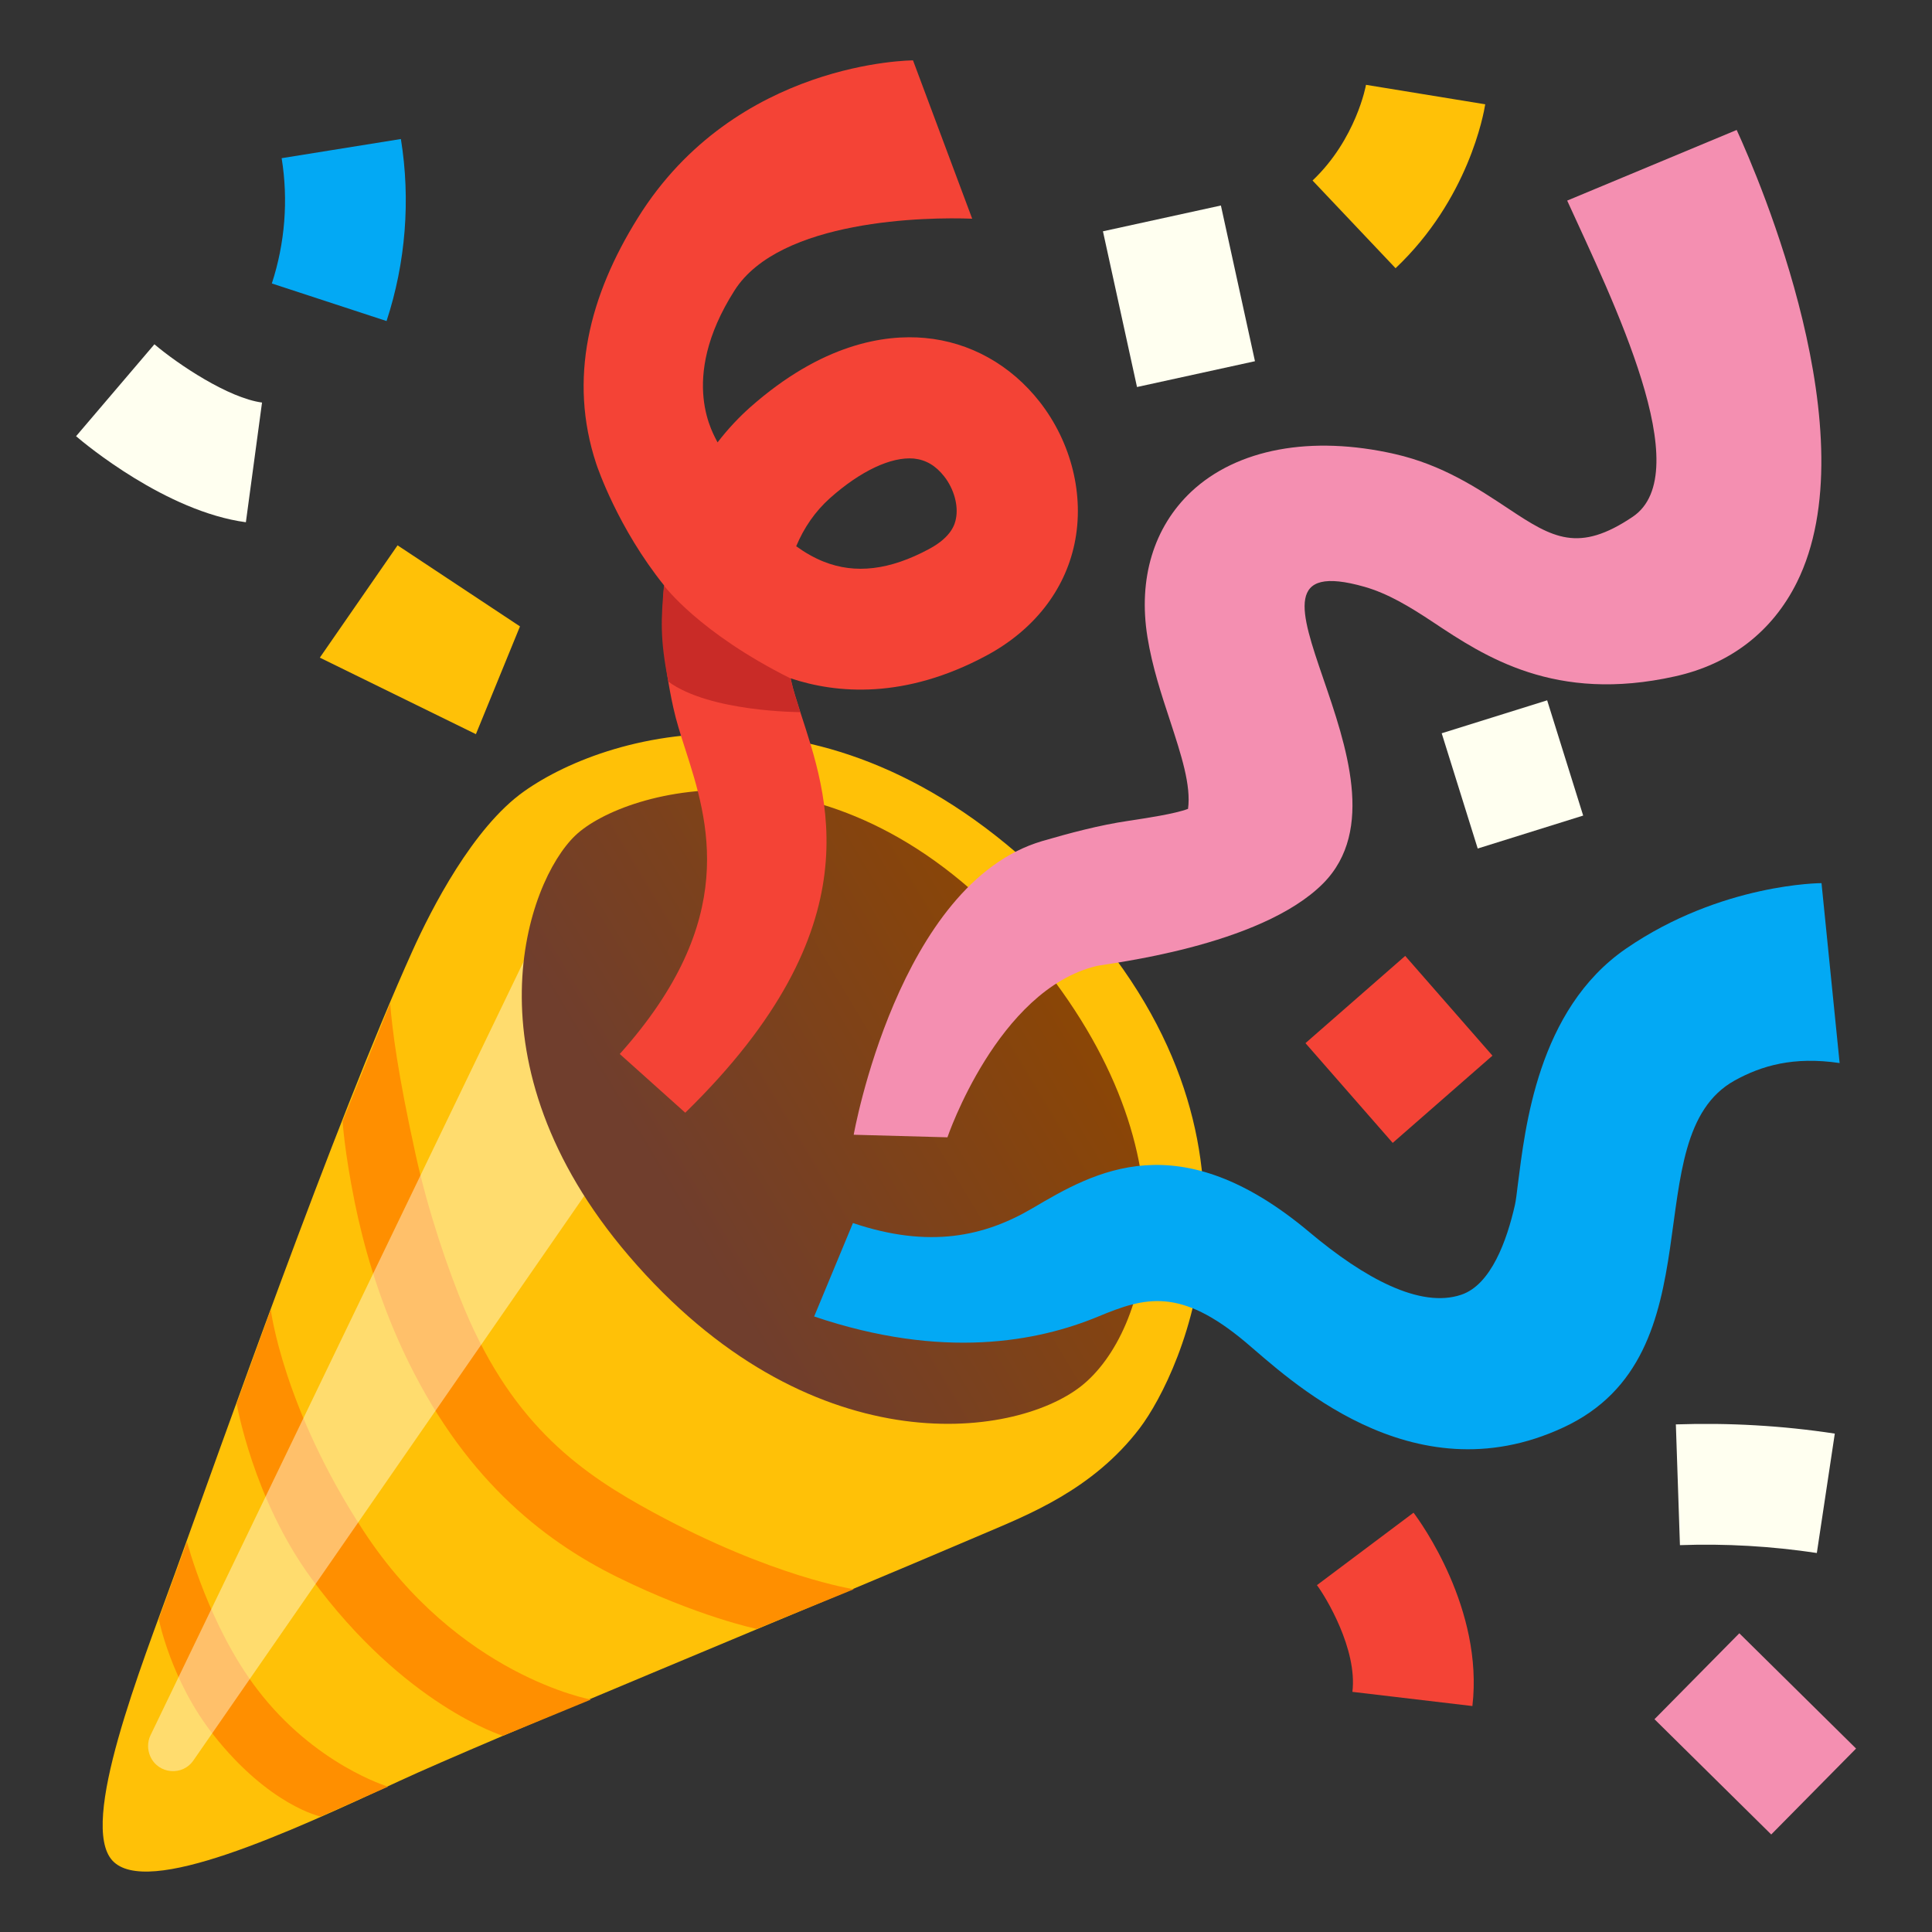 <svg width="350" height="350" viewBox="0 0 350 350" fill="none" xmlns="http://www.w3.org/2000/svg">
<rect x="0" y="0" width="350" height="350" fill="#333333" stroke="none"/>
<path d="M20.371 337.066C26.578 343.793 52.145 332.063 72.324 322.656C87.445 315.629 147.957 290.801 178.035 277.922C186.156 274.449 197.969 269.91 206.473 258.727C214.02 248.773 234.035 206.5 193.731 163.68C152.824 120.203 110.688 132.207 94.938 143.363C85.668 149.926 78.121 164.719 74.731 172.238C60.403 204.012 39.977 262.227 31.664 285.113C25.567 301.984 14.219 330.395 20.371 337.066Z" fill="#FFC107"/>
<path d="M70.684 181.809C71.066 186.566 72.023 194.305 75.305 209.207C77.547 219.434 81.211 230.152 84.191 237.234C93.133 258.535 105.684 267.121 118.398 274.012C140 285.715 154.684 287.902 154.684 287.902L137.074 295.094C137.074 295.094 126.41 292.879 111.863 285.715C98 278.879 83.562 267.313 73.008 244.672C68.441 234.855 65.789 225.34 64.258 217.793C62.371 208.441 62.07 203.137 62.07 203.137L70.684 181.809Z" fill="#FF8F00"/>
<path d="M49.055 237.262C49.055 237.262 51.242 255.008 65.898 277.402C83.07 303.598 107.051 307.891 107.051 307.891L91.109 314.453C91.109 314.453 73.309 309.012 56.383 285.906C45.828 271.496 42.875 254.27 42.875 254.27L49.055 237.262Z" fill="#FF8F00"/>
<path d="M33.879 279.316C33.879 279.316 37.871 294.629 46.621 306.059C57.039 319.703 70.301 323.668 70.301 323.668L58.078 329.082C58.078 329.082 48.809 327.141 38.664 314.289C30.953 304.527 28.766 293.316 28.766 293.316L33.879 279.316Z" fill="#FF8F00"/>
<path opacity="0.44" d="M27.234 318.199C26.687 316.969 26.687 315.574 27.261 314.371L96.906 169.941L108.363 213.008L35.082 318.855C33.113 321.809 28.683 321.426 27.234 318.199Z" fill="#FFFFF0"/>
<path d="M113.887 227.473C146.426 265.535 183.477 260.777 195.809 251.152C208.168 241.5 217.93 208.332 185.528 170.898C151.567 131.687 113.121 142.871 104.235 151.348C95.348 159.824 84.028 192.555 113.887 227.473Z" fill="url(#paint0_linear_128_6305)"/>
<path d="M225.641 243.141C213.773 233.188 207.457 234.965 198.98 238.492C188.043 243.031 170.844 246.395 147.492 238.492L154.52 221.566C168.383 226.242 178.418 223.973 187.086 218.859C198.242 212.297 213.5 203.301 237.234 223.234C247.133 231.547 257.277 237.07 264.715 234.555C270.129 232.75 273 224.684 274.449 218.258C274.586 217.684 274.805 216.043 274.969 214.594C276.281 204.559 278.469 182.902 294.602 171.828C311.855 159.988 329.984 159.988 329.984 159.988L333.266 192.582C324.926 191.352 319.129 193.047 314.234 195.754C295.805 206.008 311.855 245.383 283.172 258.617C255.582 271.441 233.023 249.32 225.641 243.141Z" fill="#03A9F4"/>
<path d="M124.141 201.578L112.274 190.941C134.067 166.605 128.324 148.723 124.141 135.707C123.293 133.082 122.5 130.594 121.981 128.215C120.121 119.793 119.738 112.465 120.313 106.066C111.945 95.648 108.254 84.738 108.008 84C102.922 68.606 106.75 53.594 115.527 39.512C133.274 10.938 165.402 10.938 165.402 10.938L176.121 39.621C167.973 39.293 141.258 39.703 133.055 52.637C122.692 68.934 129.5 78.996 129.992 80.144C131.988 77.547 134.012 75.469 135.817 73.856C148.914 62.234 160.289 60.566 167.535 61.223C175.684 61.961 183.067 66.062 188.344 72.789C194.113 80.172 196.492 89.769 194.66 98.492C192.883 106.996 187.223 114.188 178.719 118.754C163.871 126.738 151.512 125.645 143.227 122.883C143.281 123.074 143.309 123.293 143.363 123.484C143.664 124.852 144.266 126.766 144.977 128.98C149.817 143.965 158.813 167.754 124.141 201.578ZM144.238 98.957C145.824 100.105 147.492 101.062 149.215 101.746C154.957 104.043 161.219 103.277 168.328 99.449C172.512 97.207 173.004 94.801 173.168 94.008C173.66 91.629 172.84 88.594 171.063 86.324C169.504 84.328 167.699 83.289 165.539 83.07C161.438 82.715 155.887 85.312 150.336 90.262C147.684 92.641 145.66 95.566 144.238 98.957Z" fill="#F44336"/>
<path d="M171.637 206.035L154.656 205.57C154.656 205.57 162.723 160.016 188.836 152.359C193.73 150.938 199.09 149.488 204.477 148.695C207.676 148.203 212.734 147.465 215.223 146.535C215.797 142.242 213.992 136.773 211.969 130.566C210.383 125.754 208.742 120.805 207.867 115.391C206.172 104.836 208.988 95.512 215.797 89.086C224.109 81.293 237.535 78.805 252.684 82.25C261.324 84.219 267.695 88.457 273.301 92.176C281.312 97.508 285.988 100.215 295.777 93.625C307.617 85.641 292.141 54.387 283.91 36.34L314.617 23.543C318.746 32.566 338.68 78.996 325.527 105.492C321.098 114.406 313.469 120.312 303.461 122.527C281.695 127.395 268.953 118.918 259.656 112.738C255.254 109.812 251.398 107.516 247.215 106.312C218.148 98.027 258.727 140.793 239.723 160.016C228.32 171.527 200.457 174.562 198.652 175C180.715 179.32 171.637 206.035 171.637 206.035Z" fill="#F48FB1"/>
<path d="M120.285 106.066C119.766 112.082 119.52 115.664 121.078 123.484C128.598 129.008 144.977 129.008 144.977 129.008C144.266 126.793 143.637 124.879 143.364 123.512C143.309 123.32 143.282 123.102 143.227 122.91C126.575 114.598 120.285 106.066 120.285 106.066Z" fill="#C92B27"/>
<path d="M86.215 133L57.941 119.137L72.023 98.793L94.199 113.477L86.215 133Z" fill="#FFC107"/>
<path d="M44.543 94.609C30.105 92.668 15.395 80.418 13.781 79.023L27.973 62.371C32.266 66.008 41.371 72.106 47.469 72.926L44.543 94.609Z" fill="#FFFFF0"/>
<path d="M70.027 58.16L49.246 51.352C51.625 44.078 52.254 36.23 51.023 28.656L72.625 25.184C74.402 36.176 73.5 47.578 70.027 58.16Z" fill="#03A9F4"/>
<path d="M199.809 41.904L221.178 37.229L227.349 65.437L205.979 70.112L199.809 41.904Z" fill="#FFFFF0"/>
<path d="M252.82 48.59L237.781 32.703C245.656 25.238 247.461 15.477 247.461 15.367L269.063 18.895C268.789 20.617 266.027 36.094 252.82 48.59Z" fill="#FFC107"/>
<path d="M261.177 132.839L280.282 126.869L286.807 147.748L267.702 153.719L261.177 132.839Z" fill="#FFFFF0"/>
<path d="M266.738 309.066L245 306.496C245.93 298.758 240.16 289.27 238.574 287.164L256.074 274.039C257.387 275.762 268.789 291.539 266.738 309.066Z" fill="#F44336"/>
<path d="M329.137 281.34C320.961 280.109 312.594 279.617 304.336 279.918L303.598 258.043C313.195 257.715 322.902 258.262 332.391 259.711L329.137 281.34Z" fill="#FFFFF0"/>
<path d="M299.725 311.451L315.094 295.884L336.245 316.768L320.875 332.334L299.725 311.451Z" fill="#F48FB1"/>
<path d="M254.567 173.171L270.372 191.242L252.301 207.046L236.497 188.975L254.567 173.171Z" fill="#F44336"/>
<defs>
<linearGradient id="paint0_linear_128_6305" x1="203.395" y1="169.09" x2="122" y2="217.927" gradientUnits="userSpaceOnUse">
<stop offset="0.024" stop-color="#8F4700"/>
<stop offset="1" stop-color="#703E2D"/>
</linearGradient>
</defs>
</svg>
